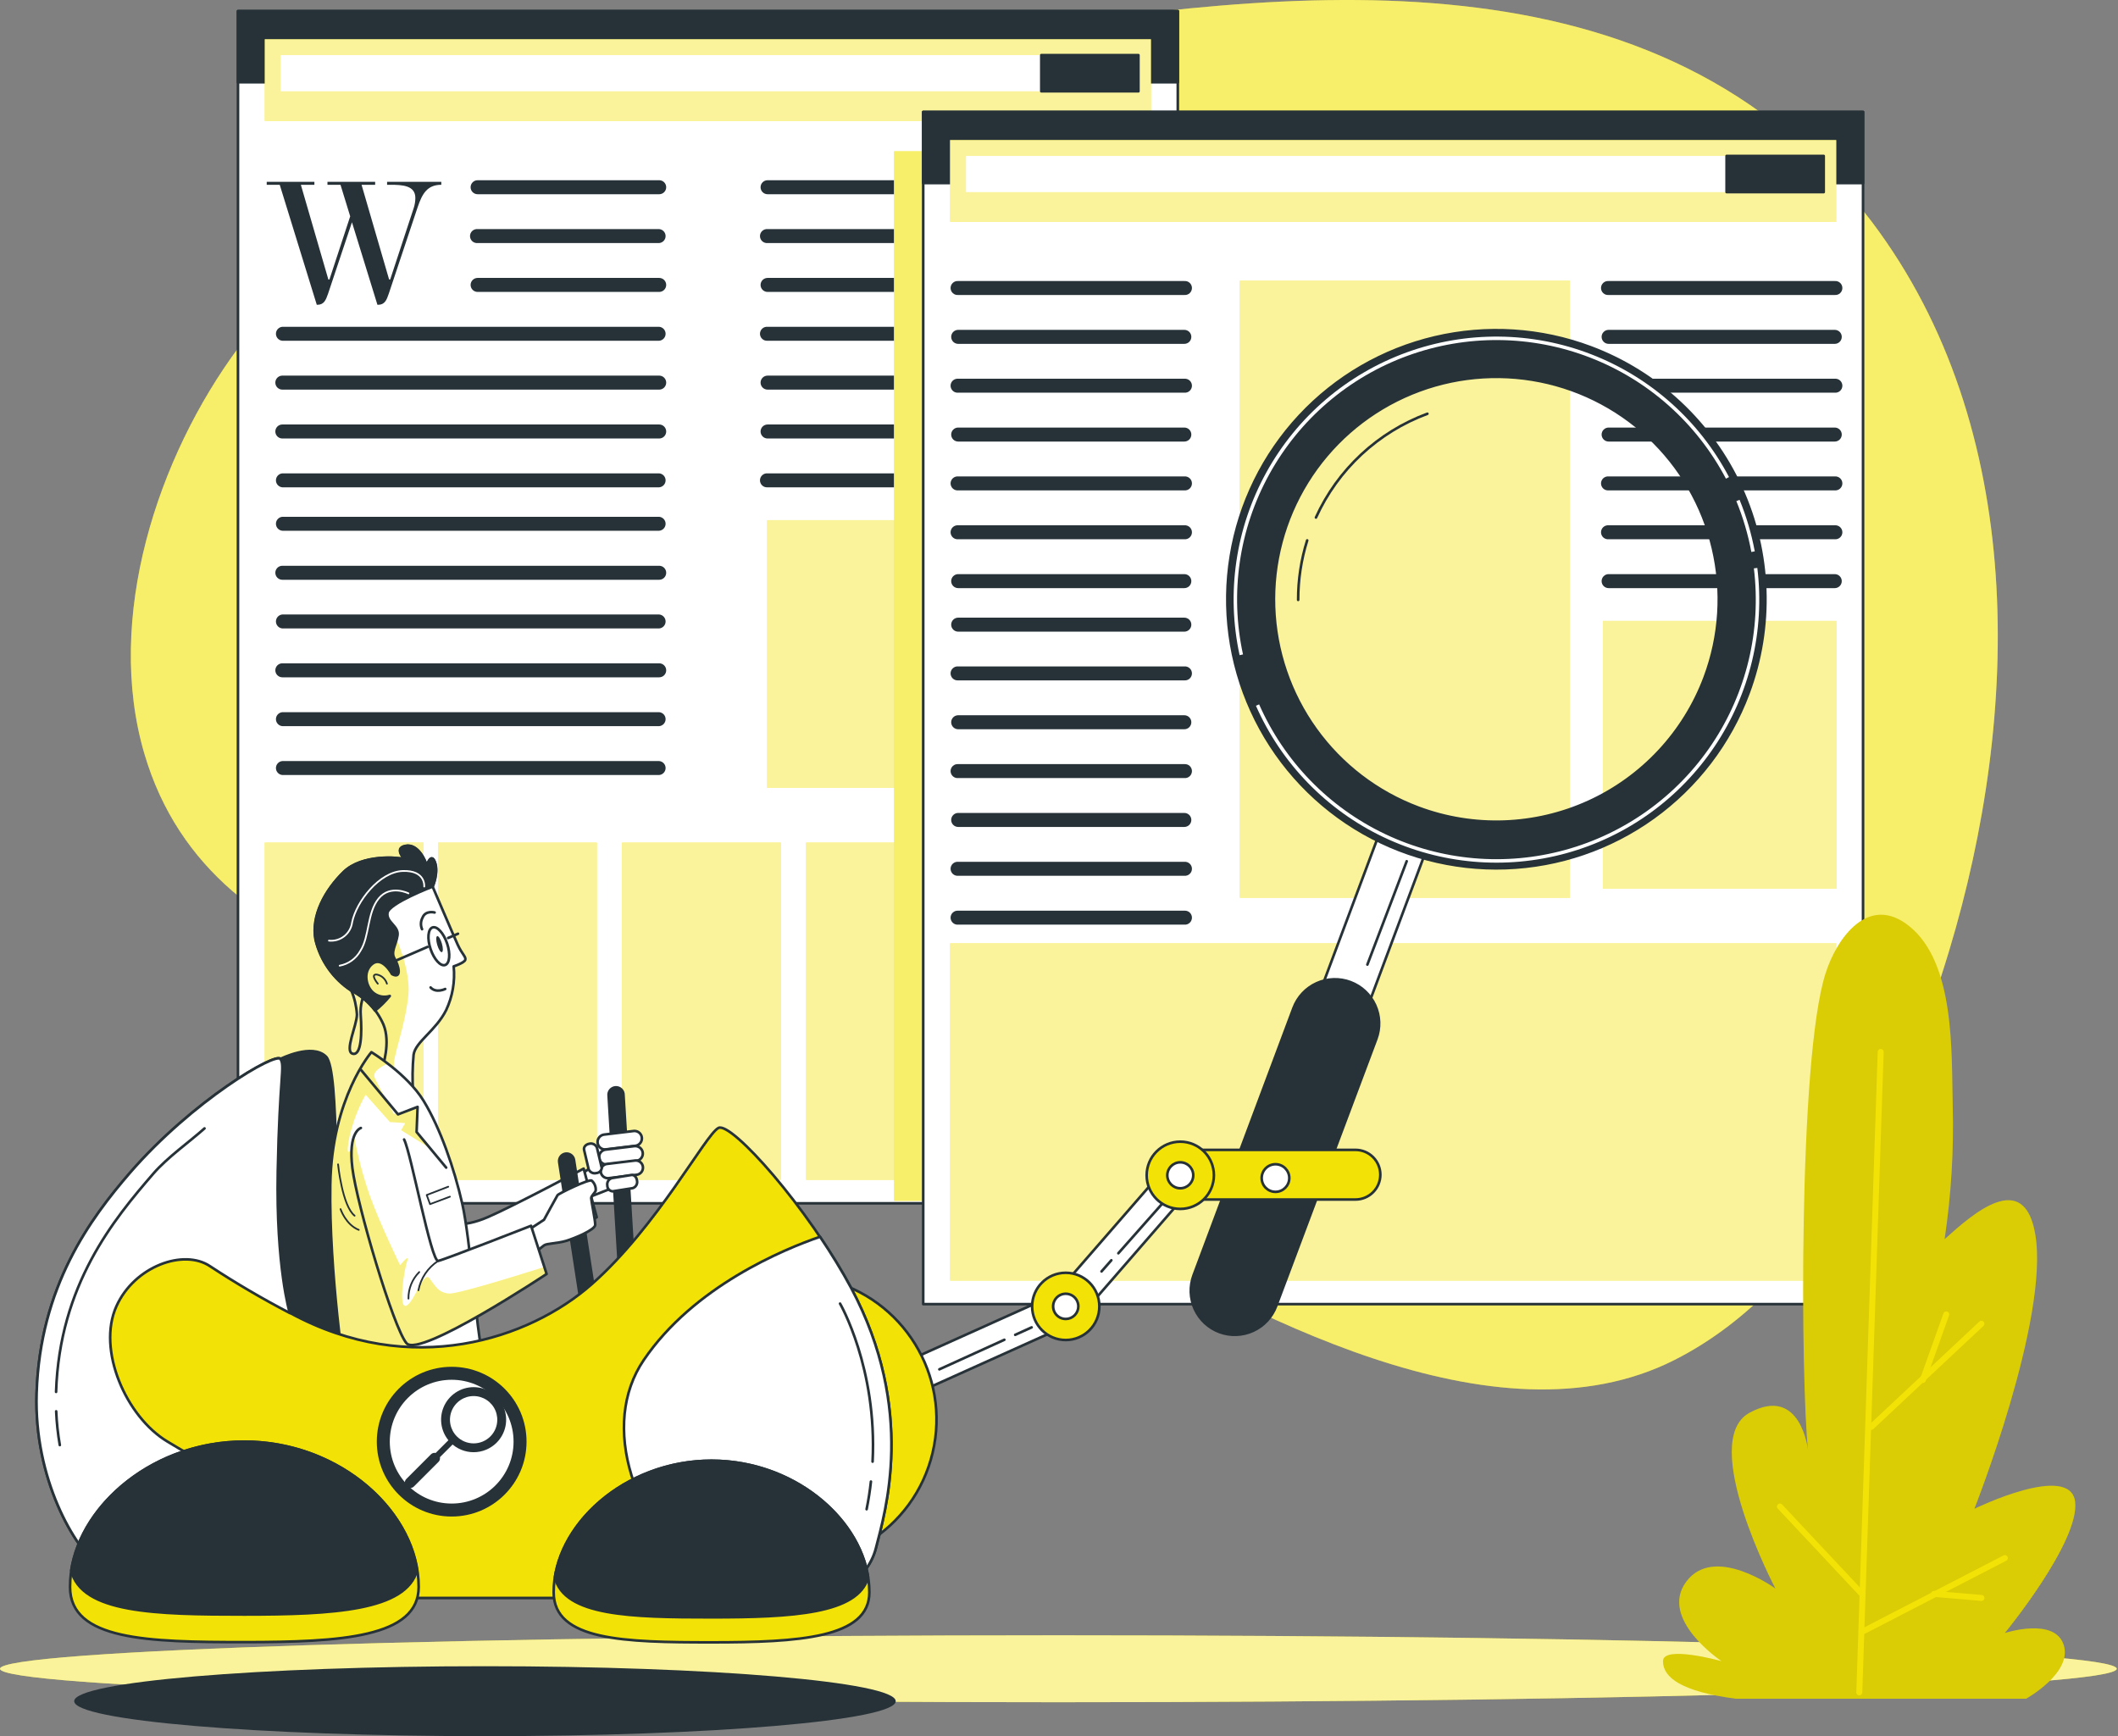 <svg width="610" height="500" viewBox="0 0 610 500" fill="none" xmlns="http://www.w3.org/2000/svg">
<rect x="0" y="0" width="610" height="500" fill="#808080" stroke="none"/>
<path d="M68.823 99.926C45.26 131.604 30.108 178.148 41.599 217.132C61.233 283.759 144.549 288.779 201.613 296.489C240.941 301.809 280.044 332.724 313.679 351.909C358.505 377.49 430.615 417.849 482.315 391.64C525.169 369.929 548.209 317.408 561.358 273.837C581.963 205.612 583.951 123.311 539.095 63.871C478.041 -16.816 371.235 -3.368 282.495 10.438C223.1 19.688 165.364 28.698 112.559 60.181C95.51 70.426 80.648 83.932 68.823 99.926Z" fill="#F2E205"/>
<path opacity="0.4" d="M68.823 99.926C45.26 131.604 30.108 178.148 41.599 217.132C61.233 283.759 144.549 288.779 201.613 296.489C240.941 301.809 280.044 332.724 313.679 351.909C358.505 377.49 430.615 417.849 482.315 391.64C525.169 369.929 548.209 317.408 561.358 273.837C581.963 205.612 583.951 123.311 539.095 63.871C478.041 -16.816 371.235 -3.368 282.495 10.438C223.1 19.688 165.364 28.698 112.559 60.181C95.51 70.426 80.648 83.932 68.823 99.926Z" fill="white"/>
<path d="M0 480.591C0 485.91 136.436 490.228 304.818 490.228C473.2 490.228 609.636 485.91 609.636 480.591C609.636 475.271 473.2 470.953 304.893 470.953C136.585 470.953 0 475.271 0 480.591Z" fill="#F2E205"/>
<path opacity="0.6" d="M0 480.591C0 485.91 136.436 490.228 304.818 490.228C473.2 490.228 609.636 485.91 609.636 480.591C609.636 475.271 473.2 470.953 304.893 470.953C136.585 470.953 0 475.271 0 480.591Z" fill="white"/>
<path d="M339.215 3.207H68.539V346.545H339.215V3.207Z" fill="white" stroke="#263238" stroke-width="0.75" stroke-linecap="round" stroke-linejoin="round"/>
<path d="M339.215 3.207H68.539V23.692H339.215V3.207Z" fill="#263238" stroke="#263238" stroke-width="0.75" stroke-linecap="round" stroke-linejoin="round"/>
<path d="M122.002 242.668H76.249V339.776H122.002V242.668Z" fill="#F2E205"/>
<path opacity="0.6" d="M122.002 242.668H76.249V339.776H122.002V242.668Z" fill="white"/>
<path d="M171.893 242.668H126.141V339.776H171.893V242.668Z" fill="#F2E205"/>
<path opacity="0.6" d="M171.893 242.668H126.141V339.776H171.893V242.668Z" fill="white"/>
<path d="M224.908 242.668H179.155V339.776H224.908V242.668Z" fill="#F2E205"/>
<path opacity="0.6" d="M224.908 242.668H179.155V339.776H224.908V242.668Z" fill="white"/>
<path d="M277.907 242.668H232.155V339.776H277.907V242.668Z" fill="#F2E205"/>
<path opacity="0.6" d="M277.907 242.668H232.155V339.776H277.907V242.668Z" fill="white"/>
<path d="M332.207 242.668H286.454V339.776H332.207V242.668Z" fill="white" stroke="#263238" stroke-width="0.75" stroke-linecap="round" stroke-linejoin="round"/>
<path d="M331.475 11.305H76.264V34.839H331.475V11.305Z" fill="#F2E205"/>
<path opacity="0.6" d="M331.475 11.305H76.264V34.839H331.475V11.305Z" fill="white"/>
<path d="M327.889 15.877H80.851V26.292H327.889V15.877Z" fill="white"/>
<path d="M327.874 15.877H299.902V26.292H327.874V15.877Z" fill="#263238" stroke="#263238" stroke-width="0.75" stroke-linecap="round" stroke-linejoin="round"/>
<path d="M189.854 55.937H137.557C137.022 55.937 136.508 55.724 136.13 55.346C135.752 54.968 135.539 54.455 135.539 53.919C135.539 53.385 135.752 52.871 136.13 52.493C136.508 52.115 137.022 51.902 137.557 51.902H189.854C190.389 51.902 190.902 52.115 191.28 52.493C191.658 52.871 191.871 53.385 191.871 53.919C191.871 54.455 191.658 54.968 191.28 55.346C190.902 55.724 190.389 55.937 189.854 55.937Z" fill="#263238"/>
<path d="M189.854 69.997H137.557C137.278 70.021 136.998 69.987 136.733 69.897C136.468 69.807 136.225 69.663 136.019 69.474C135.813 69.285 135.649 69.055 135.536 68.799C135.424 68.544 135.366 68.267 135.366 67.988C135.366 67.708 135.424 67.432 135.536 67.176C135.649 66.92 135.813 66.69 136.019 66.501C136.225 66.312 136.468 66.168 136.733 66.078C136.998 65.988 137.278 65.954 137.557 65.978H189.854C190.357 66.021 190.825 66.252 191.167 66.624C191.508 66.996 191.697 67.483 191.697 67.988C191.697 68.493 191.508 68.979 191.167 69.351C190.825 69.723 190.357 69.954 189.854 69.997Z" fill="#263238"/>
<path d="M189.854 84.073H137.557C137.022 84.073 136.508 83.86 136.13 83.482C135.752 83.104 135.539 82.591 135.539 82.055C135.539 81.52 135.752 81.007 136.13 80.629C136.508 80.251 137.022 80.038 137.557 80.038H189.854C190.389 80.038 190.902 80.251 191.28 80.629C191.658 81.007 191.871 81.52 191.871 82.055C191.871 82.591 191.658 83.104 191.28 83.482C190.902 83.86 190.389 84.073 189.854 84.073Z" fill="#263238"/>
<path d="M189.854 98.133H81.315C80.812 98.09 80.343 97.859 80.002 97.487C79.66 97.115 79.471 96.628 79.471 96.124C79.471 95.618 79.66 95.132 80.002 94.76C80.343 94.388 80.812 94.157 81.315 94.114H189.854C190.357 94.157 190.825 94.388 191.167 94.76C191.508 95.132 191.698 95.618 191.698 96.124C191.698 96.628 191.508 97.115 191.167 97.487C190.825 97.859 190.357 98.09 189.854 98.133Z" fill="#263238"/>
<path d="M189.854 112.209H81.315C80.78 112.209 80.267 111.996 79.888 111.618C79.51 111.24 79.297 110.726 79.297 110.192C79.297 109.657 79.51 109.143 79.888 108.765C80.267 108.387 80.78 108.174 81.315 108.174H189.854C190.389 108.174 190.902 108.387 191.28 108.765C191.658 109.143 191.871 109.657 191.871 110.192C191.871 110.726 191.658 111.24 191.28 111.618C190.902 111.996 190.389 112.209 189.854 112.209Z" fill="#263238"/>
<path d="M189.854 126.284H81.315C80.78 126.284 80.267 126.072 79.888 125.693C79.51 125.315 79.297 124.802 79.297 124.267C79.297 123.732 79.51 123.219 79.888 122.841C80.267 122.462 80.78 122.25 81.315 122.25H189.854C190.389 122.25 190.902 122.462 191.28 122.841C191.658 123.219 191.871 123.732 191.871 124.267C191.871 124.802 191.658 125.315 191.28 125.693C190.902 126.072 190.389 126.284 189.854 126.284Z" fill="#263238"/>
<path d="M189.854 140.344H81.315C80.812 140.301 80.343 140.07 80.002 139.698C79.66 139.326 79.471 138.84 79.471 138.335C79.471 137.83 79.66 137.343 80.002 136.971C80.343 136.599 80.812 136.368 81.315 136.325H189.854C190.357 136.368 190.825 136.599 191.167 136.971C191.508 137.343 191.698 137.83 191.698 138.335C191.698 138.84 191.508 139.326 191.167 139.698C190.825 140.07 190.357 140.301 189.854 140.344Z" fill="#263238"/>
<path d="M189.854 152.851H81.315C80.812 152.808 80.343 152.577 80.002 152.205C79.66 151.833 79.471 151.346 79.471 150.841C79.471 150.336 79.66 149.85 80.002 149.478C80.343 149.106 80.812 148.875 81.315 148.832H189.854C190.357 148.875 190.825 149.106 191.167 149.478C191.508 149.85 191.698 150.336 191.698 150.841C191.698 151.346 191.508 151.833 191.167 152.205C190.825 152.577 190.357 152.808 189.854 152.851Z" fill="#263238"/>
<path d="M189.854 166.971H81.315C80.78 166.971 80.267 166.759 79.888 166.381C79.51 166.002 79.297 165.489 79.297 164.954C79.297 164.419 79.51 163.906 79.888 163.528C80.267 163.15 80.78 162.937 81.315 162.937H189.854C190.389 162.937 190.902 163.15 191.28 163.528C191.658 163.906 191.871 164.419 191.871 164.954C191.871 165.489 191.658 166.002 191.28 166.381C190.902 166.759 190.389 166.971 189.854 166.971Z" fill="#263238"/>
<path d="M189.854 180.987H81.315C80.812 180.944 80.343 180.713 80.002 180.341C79.66 179.969 79.471 179.482 79.471 178.977C79.471 178.472 79.66 177.986 80.002 177.614C80.343 177.241 80.812 177.011 81.315 176.968H189.854C190.357 177.011 190.825 177.241 191.167 177.614C191.508 177.986 191.698 178.472 191.698 178.977C191.698 179.482 191.508 179.969 191.167 180.341C190.825 180.713 190.357 180.944 189.854 180.987Z" fill="#263238"/>
<path d="M189.854 195.062H81.315C80.78 195.062 80.267 194.85 79.888 194.471C79.51 194.093 79.297 193.58 79.297 193.045C79.297 192.51 79.51 191.997 79.888 191.619C80.267 191.24 80.78 191.028 81.315 191.028H189.854C190.389 191.028 190.902 191.24 191.28 191.619C191.658 191.997 191.871 192.51 191.871 193.045C191.871 193.58 191.658 194.093 191.28 194.471C190.902 194.85 190.389 195.062 189.854 195.062Z" fill="#263238"/>
<path d="M189.854 209.123H81.315C80.812 209.079 80.343 208.849 80.002 208.477C79.66 208.105 79.471 207.618 79.471 207.113C79.471 206.608 79.66 206.121 80.002 205.749C80.343 205.377 80.812 205.147 81.315 205.103H189.854C190.357 205.147 190.825 205.377 191.167 205.749C191.508 206.121 191.698 206.608 191.698 207.113C191.698 207.618 191.508 208.105 191.167 208.477C190.825 208.849 190.357 209.079 189.854 209.123Z" fill="#263238"/>
<path d="M189.854 223.198H81.315C80.812 223.155 80.343 222.924 80.002 222.552C79.66 222.18 79.471 221.694 79.471 221.189C79.471 220.684 79.66 220.197 80.002 219.825C80.343 219.453 80.812 219.222 81.315 219.179H189.854C190.357 219.222 190.825 219.453 191.167 219.825C191.508 220.197 191.698 220.684 191.698 221.189C191.698 221.694 191.508 222.18 191.167 222.552C190.825 222.924 190.357 223.155 189.854 223.198Z" fill="#263238"/>
<path d="M329.562 55.937H221.068C220.533 55.937 220.02 55.724 219.641 55.346C219.263 54.968 219.051 54.455 219.051 53.919C219.051 53.385 219.263 52.871 219.641 52.493C220.02 52.115 220.533 51.902 221.068 51.902H329.562C330.097 51.902 330.61 52.115 330.988 52.493C331.367 52.871 331.579 53.385 331.579 53.919C331.579 54.455 331.367 54.968 330.988 55.346C330.61 55.724 330.097 55.937 329.562 55.937Z" fill="#263238"/>
<path d="M329.562 69.997H221.068C220.789 70.021 220.509 69.987 220.244 69.897C219.98 69.807 219.737 69.663 219.531 69.474C219.325 69.285 219.16 69.055 219.048 68.799C218.935 68.544 218.877 68.267 218.877 67.988C218.877 67.708 218.935 67.432 219.048 67.176C219.16 66.92 219.325 66.69 219.531 66.501C219.737 66.312 219.98 66.168 220.244 66.078C220.509 65.988 220.789 65.954 221.068 65.978H329.562C329.841 65.954 330.121 65.988 330.386 66.078C330.65 66.168 330.893 66.312 331.099 66.501C331.305 66.69 331.47 66.92 331.582 67.176C331.695 67.432 331.753 67.708 331.753 67.988C331.753 68.267 331.695 68.544 331.582 68.799C331.47 69.055 331.305 69.285 331.099 69.474C330.893 69.663 330.65 69.807 330.386 69.897C330.121 69.987 329.841 70.021 329.562 69.997Z" fill="#263238"/>
<path d="M329.562 84.073H221.068C220.533 84.073 220.02 83.86 219.641 83.482C219.263 83.104 219.051 82.591 219.051 82.055C219.051 81.52 219.263 81.007 219.641 80.629C220.02 80.251 220.533 80.038 221.068 80.038H329.562C330.097 80.038 330.61 80.251 330.988 80.629C331.367 81.007 331.579 81.52 331.579 82.055C331.579 82.591 331.367 83.104 330.988 83.482C330.61 83.86 330.097 84.073 329.562 84.073Z" fill="#263238"/>
<path d="M329.562 98.133H221.068C220.789 98.157 220.509 98.123 220.244 98.033C219.98 97.943 219.737 97.799 219.531 97.61C219.325 97.421 219.16 97.191 219.048 96.936C218.935 96.68 218.877 96.403 218.877 96.124C218.877 95.844 218.935 95.568 219.048 95.312C219.16 95.056 219.325 94.826 219.531 94.637C219.737 94.448 219.98 94.304 220.244 94.214C220.509 94.124 220.789 94.09 221.068 94.114H329.562C329.841 94.09 330.121 94.124 330.386 94.214C330.65 94.304 330.893 94.448 331.099 94.637C331.305 94.826 331.47 95.056 331.582 95.312C331.695 95.568 331.753 95.844 331.753 96.124C331.753 96.403 331.695 96.68 331.582 96.936C331.47 97.191 331.305 97.421 331.099 97.61C330.893 97.799 330.65 97.943 330.386 98.033C330.121 98.123 329.841 98.157 329.562 98.133Z" fill="#263238"/>
<path d="M329.562 112.209H221.068C220.533 112.209 220.02 111.996 219.641 111.618C219.263 111.24 219.051 110.726 219.051 110.192C219.051 109.657 219.263 109.143 219.641 108.765C220.02 108.387 220.533 108.174 221.068 108.174H329.562C330.097 108.174 330.61 108.387 330.988 108.765C331.367 109.143 331.579 109.657 331.579 110.192C331.579 110.726 331.367 111.24 330.988 111.618C330.61 111.996 330.097 112.209 329.562 112.209Z" fill="#263238"/>
<path d="M329.562 126.284H221.068C220.803 126.284 220.541 126.232 220.296 126.131C220.051 126.029 219.829 125.881 219.641 125.693C219.454 125.506 219.305 125.284 219.204 125.039C219.103 124.794 219.051 124.532 219.051 124.267C219.051 124.002 219.103 123.74 219.204 123.495C219.305 123.25 219.454 123.028 219.641 122.841C219.829 122.653 220.051 122.505 220.296 122.403C220.541 122.302 220.803 122.25 221.068 122.25H329.562C329.827 122.25 330.089 122.302 330.334 122.403C330.579 122.505 330.801 122.653 330.988 122.841C331.176 123.028 331.324 123.25 331.426 123.495C331.527 123.74 331.579 124.002 331.579 124.267C331.579 124.532 331.527 124.794 331.426 125.039C331.324 125.284 331.176 125.506 330.988 125.693C330.801 125.881 330.579 126.029 330.334 126.131C330.089 126.232 329.827 126.284 329.562 126.284Z" fill="#263238"/>
<path d="M329.562 140.344H221.068C220.789 140.369 220.509 140.334 220.244 140.244C219.98 140.154 219.737 140.01 219.531 139.821C219.325 139.632 219.16 139.403 219.048 139.147C218.935 138.891 218.877 138.614 218.877 138.335C218.877 138.055 218.935 137.779 219.048 137.523C219.16 137.267 219.325 137.037 219.531 136.848C219.737 136.659 219.98 136.515 220.244 136.425C220.509 136.335 220.789 136.301 221.068 136.325H329.562C329.841 136.301 330.121 136.335 330.386 136.425C330.65 136.515 330.893 136.659 331.099 136.848C331.305 137.037 331.47 137.267 331.582 137.523C331.695 137.779 331.753 138.055 331.753 138.335C331.753 138.614 331.695 138.891 331.582 139.147C331.47 139.403 331.305 139.632 331.099 139.821C330.893 140.01 330.65 140.154 330.386 140.244C330.121 140.334 329.841 140.369 329.562 140.344Z" fill="#263238"/>
<path d="M331.519 149.803H220.948V226.919H331.519V149.803Z" fill="#F2E205"/>
<path opacity="0.6" d="M331.519 149.803H220.948V226.919H331.519V149.803Z" fill="white"/>
<path d="M119.148 59.926C119.455 58.99 119.616 58.013 119.626 57.028C119.626 53.427 115.98 53.217 112.379 53.217H111.483V52.366H127.097V53.217C123.033 53.217 121.598 55.802 120.284 59.672L111.976 84.566C111.348 86.404 110.825 87.778 108.868 87.778H108.703L101.367 64.006L94.493 84.566C93.851 86.404 93.328 87.778 91.371 87.778H91.236L80.567 53.217H76.817V52.366H90.549V53.217H86.649L94.568 80.487H94.882L100.859 62.302L98.065 53.217H94.314V52.366H108.046V53.217H104.131L112.065 80.487H112.379L119.148 59.926Z" fill="#263238"/>
<path d="M370.16 43.55H257.467V345.843H370.16V43.55Z" fill="#F2E205"/>
<path opacity="0.4" d="M370.16 43.55H257.467V345.843H370.16V43.55Z" fill="white"/>
<path d="M536.569 32.239H265.894V375.577H536.569V32.239Z" fill="white" stroke="#263238" stroke-width="0.75" stroke-linecap="round" stroke-linejoin="round"/>
<path d="M536.569 32.239H265.894V52.724H536.569V32.239Z" fill="#263238" stroke="#263238" stroke-width="0.75" stroke-linecap="round" stroke-linejoin="round"/>
<path d="M452.117 80.86H357.07V258.536H452.117V80.86Z" fill="#F2E205"/>
<path opacity="0.6" d="M452.117 80.86H357.07V258.536H452.117V80.86Z" fill="white"/>
<path d="M528.844 271.685H273.634V368.794H528.844V271.685Z" fill="#F2E205"/>
<path opacity="0.6" d="M528.844 271.685H273.634V368.794H528.844V271.685Z" fill="white"/>
<path d="M528.844 40.337H273.634V63.871H528.844V40.337Z" fill="#F2E205"/>
<path opacity="0.6" d="M528.844 40.337H273.634V63.871H528.844V40.337Z" fill="white"/>
<path d="M525.258 44.91H278.221V55.324H525.258V44.91Z" fill="white"/>
<path d="M525.243 44.91H497.272V55.324H525.243V44.91Z" fill="#263238" stroke="#263238" stroke-width="0.75" stroke-linecap="round" stroke-linejoin="round"/>
<path d="M341.097 84.954H275.965C275.686 84.978 275.406 84.944 275.141 84.854C274.877 84.764 274.634 84.62 274.428 84.431C274.222 84.242 274.057 84.012 273.945 83.756C273.832 83.5 273.774 83.224 273.774 82.944C273.774 82.665 273.832 82.388 273.945 82.132C274.057 81.877 274.222 81.647 274.428 81.458C274.634 81.269 274.877 81.125 275.141 81.035C275.406 80.945 275.686 80.911 275.965 80.935H341.097C341.376 80.911 341.656 80.945 341.921 81.035C342.185 81.125 342.428 81.269 342.634 81.458C342.84 81.647 343.005 81.877 343.117 82.132C343.23 82.388 343.288 82.665 343.288 82.944C343.288 83.224 343.23 83.5 343.117 83.756C343.005 84.012 342.84 84.242 342.634 84.431C342.428 84.62 342.185 84.764 341.921 84.854C341.656 84.944 341.376 84.978 341.097 84.954Z" fill="#263238"/>
<path d="M341.097 99.03H275.965C275.43 99.03 274.917 98.817 274.538 98.439C274.16 98.061 273.948 97.547 273.948 97.013C273.948 96.478 274.16 95.965 274.538 95.586C274.917 95.208 275.43 94.995 275.965 94.995H341.097C341.632 94.995 342.145 95.208 342.524 95.586C342.902 95.965 343.114 96.478 343.114 97.013C343.114 97.547 342.902 98.061 342.524 98.439C342.145 98.817 341.632 99.03 341.097 99.03Z" fill="#263238"/>
<path d="M341.097 113.09H275.965C275.686 113.114 275.406 113.08 275.141 112.99C274.877 112.9 274.634 112.756 274.428 112.567C274.222 112.378 274.057 112.148 273.945 111.892C273.832 111.636 273.774 111.36 273.774 111.08C273.774 110.801 273.832 110.524 273.945 110.269C274.057 110.013 274.222 109.783 274.428 109.594C274.634 109.405 274.877 109.261 275.141 109.171C275.406 109.081 275.686 109.047 275.965 109.071H341.097C341.376 109.047 341.656 109.081 341.921 109.171C342.185 109.261 342.428 109.405 342.634 109.594C342.84 109.783 343.005 110.013 343.117 110.269C343.23 110.524 343.288 110.801 343.288 111.08C343.288 111.36 343.23 111.636 343.117 111.892C343.005 112.148 342.84 112.378 342.634 112.567C342.428 112.756 342.185 112.9 341.921 112.99C341.656 113.08 341.376 113.114 341.097 113.09Z" fill="#263238"/>
<path d="M341.097 127.165H275.965C275.7 127.165 275.438 127.113 275.193 127.012C274.948 126.911 274.726 126.762 274.538 126.575C274.351 126.387 274.203 126.165 274.101 125.92C274 125.675 273.948 125.413 273.948 125.148C273.948 124.883 274 124.621 274.101 124.376C274.203 124.132 274.351 123.909 274.538 123.722C274.726 123.535 274.948 123.386 275.193 123.285C275.438 123.183 275.7 123.131 275.965 123.131H341.097C341.632 123.131 342.145 123.344 342.524 123.722C342.902 124.1 343.114 124.613 343.114 125.148C343.114 125.683 342.902 126.196 342.524 126.575C342.145 126.953 341.632 127.165 341.097 127.165Z" fill="#263238"/>
<path d="M341.097 141.226H275.965C275.686 141.25 275.406 141.216 275.141 141.126C274.877 141.036 274.634 140.892 274.428 140.703C274.222 140.514 274.057 140.284 273.945 140.028C273.832 139.772 273.774 139.496 273.774 139.216C273.774 138.937 273.832 138.66 273.945 138.405C274.057 138.149 274.222 137.919 274.428 137.73C274.634 137.541 274.877 137.397 275.141 137.307C275.406 137.217 275.686 137.183 275.965 137.207H341.097C341.376 137.183 341.656 137.217 341.921 137.307C342.185 137.397 342.428 137.541 342.634 137.73C342.84 137.919 343.005 138.149 343.117 138.405C343.23 138.66 343.288 138.937 343.288 139.216C343.288 139.496 343.23 139.772 343.117 140.028C343.005 140.284 342.84 140.514 342.634 140.703C342.428 140.892 342.185 141.036 341.921 141.126C341.656 141.216 341.376 141.25 341.097 141.226Z" fill="#263238"/>
<path d="M341.097 155.301H275.965C275.686 155.325 275.406 155.291 275.141 155.201C274.877 155.111 274.634 154.967 274.428 154.778C274.222 154.589 274.057 154.359 273.945 154.103C273.832 153.848 273.774 153.571 273.774 153.292C273.774 153.012 273.832 152.736 273.945 152.48C274.057 152.224 274.222 151.994 274.428 151.805C274.634 151.616 274.877 151.472 275.141 151.382C275.406 151.292 275.686 151.258 275.965 151.282H341.097C341.376 151.258 341.656 151.292 341.921 151.382C342.185 151.472 342.428 151.616 342.634 151.805C342.84 151.994 343.005 152.224 343.117 152.48C343.23 152.736 343.288 153.012 343.288 153.292C343.288 153.571 343.23 153.848 343.117 154.103C343.005 154.359 342.84 154.589 342.634 154.778C342.428 154.967 342.185 155.111 341.921 155.201C341.656 155.291 341.376 155.325 341.097 155.301Z" fill="#263238"/>
<path d="M341.097 169.377H275.965C275.7 169.377 275.438 169.325 275.193 169.223C274.948 169.122 274.726 168.973 274.538 168.786C274.351 168.599 274.203 168.376 274.101 168.132C274 167.887 273.948 167.625 273.948 167.36C273.948 167.095 274 166.832 274.101 166.588C274.203 166.343 274.351 166.121 274.538 165.933C274.726 165.746 274.948 165.597 275.193 165.496C275.438 165.395 275.7 165.343 275.965 165.343H341.097C341.632 165.343 342.145 165.555 342.524 165.933C342.902 166.312 343.114 166.825 343.114 167.36C343.114 167.895 342.902 168.408 342.524 168.786C342.145 169.164 341.632 169.377 341.097 169.377Z" fill="#263238"/>
<path d="M341.097 181.913H275.965C275.43 181.913 274.917 181.701 274.538 181.322C274.16 180.944 273.948 180.431 273.948 179.896C273.948 179.361 274.16 178.848 274.538 178.47C274.917 178.091 275.43 177.879 275.965 177.879H341.097C341.632 177.879 342.145 178.091 342.524 178.47C342.902 178.848 343.114 179.361 343.114 179.896C343.114 180.431 342.902 180.944 342.524 181.322C342.145 181.701 341.632 181.913 341.097 181.913Z" fill="#263238"/>
<path d="M341.097 195.944H275.965C275.686 195.968 275.406 195.934 275.141 195.844C274.877 195.754 274.634 195.61 274.428 195.421C274.222 195.232 274.057 195.002 273.945 194.746C273.832 194.49 273.774 194.214 273.774 193.934C273.774 193.655 273.832 193.378 273.945 193.122C274.057 192.866 274.222 192.637 274.428 192.448C274.634 192.259 274.877 192.115 275.141 192.025C275.406 191.935 275.686 191.9 275.965 191.924H341.097C341.376 191.9 341.656 191.935 341.921 192.025C342.185 192.115 342.428 192.259 342.634 192.448C342.84 192.637 343.005 192.866 343.117 193.122C343.23 193.378 343.288 193.655 343.288 193.934C343.288 194.214 343.23 194.49 343.117 194.746C343.005 195.002 342.84 195.232 342.634 195.421C342.428 195.61 342.185 195.754 341.921 195.844C341.656 195.934 341.376 195.968 341.097 195.944Z" fill="#263238"/>
<path d="M341.097 210.019H275.965C275.43 210.019 274.917 209.807 274.538 209.429C274.16 209.05 273.948 208.537 273.948 208.002C273.948 207.467 274.16 206.954 274.538 206.576C274.917 206.198 275.43 205.985 275.965 205.985H341.097C341.632 205.985 342.145 206.198 342.524 206.576C342.902 206.954 343.114 207.467 343.114 208.002C343.114 208.537 342.902 209.05 342.524 209.429C342.145 209.807 341.632 210.019 341.097 210.019Z" fill="#263238"/>
<path d="M341.097 224.08H275.965C275.686 224.104 275.406 224.07 275.141 223.98C274.877 223.89 274.634 223.746 274.428 223.557C274.222 223.368 274.057 223.138 273.945 222.882C273.832 222.626 273.774 222.35 273.774 222.07C273.774 221.791 273.832 221.514 273.945 221.258C274.057 221.002 274.222 220.773 274.428 220.584C274.634 220.395 274.877 220.251 275.141 220.161C275.406 220.071 275.686 220.036 275.965 220.06H341.097C341.376 220.036 341.656 220.071 341.921 220.161C342.185 220.251 342.428 220.395 342.634 220.584C342.84 220.773 343.005 221.002 343.117 221.258C343.23 221.514 343.288 221.791 343.288 222.07C343.288 222.35 343.23 222.626 343.117 222.882C343.005 223.138 342.84 223.368 342.634 223.557C342.428 223.746 342.185 223.89 341.921 223.98C341.656 224.07 341.376 224.104 341.097 224.08Z" fill="#263238"/>
<path d="M341.097 238.155H275.965C275.43 238.155 274.917 237.943 274.538 237.564C274.16 237.186 273.948 236.673 273.948 236.138C273.948 235.603 274.16 235.09 274.538 234.712C274.917 234.333 275.43 234.121 275.965 234.121H341.097C341.632 234.121 342.145 234.333 342.524 234.712C342.902 235.09 343.114 235.603 343.114 236.138C343.114 236.673 342.902 237.186 342.524 237.564C342.145 237.943 341.632 238.155 341.097 238.155Z" fill="#263238"/>
<path d="M341.097 252.216H275.965C275.686 252.24 275.406 252.206 275.141 252.116C274.877 252.026 274.634 251.882 274.428 251.693C274.222 251.504 274.057 251.274 273.945 251.018C273.832 250.762 273.774 250.486 273.774 250.206C273.774 249.927 273.832 249.65 273.945 249.394C274.057 249.138 274.222 248.909 274.428 248.72C274.634 248.531 274.877 248.387 275.141 248.297C275.406 248.207 275.686 248.172 275.965 248.196H341.097C341.376 248.172 341.656 248.207 341.921 248.297C342.185 248.387 342.428 248.531 342.634 248.72C342.84 248.909 343.005 249.138 343.117 249.394C343.23 249.65 343.288 249.927 343.288 250.206C343.288 250.486 343.23 250.762 343.117 251.018C343.005 251.274 342.84 251.504 342.634 251.693C342.428 251.882 342.185 252.026 341.921 252.116C341.656 252.206 341.376 252.24 341.097 252.216Z" fill="#263238"/>
<path d="M341.097 266.291H275.965C275.686 266.315 275.406 266.281 275.141 266.191C274.877 266.101 274.634 265.957 274.428 265.768C274.222 265.579 274.057 265.349 273.945 265.093C273.832 264.838 273.774 264.561 273.774 264.282C273.774 264.002 273.832 263.726 273.945 263.47C274.057 263.214 274.222 262.984 274.428 262.795C274.634 262.606 274.877 262.462 275.141 262.372C275.406 262.282 275.686 262.248 275.965 262.272H341.097C341.376 262.248 341.656 262.282 341.921 262.372C342.185 262.462 342.428 262.606 342.634 262.795C342.84 262.984 343.005 263.214 343.117 263.47C343.23 263.726 343.288 264.002 343.288 264.282C343.288 264.561 343.23 264.838 343.117 265.093C343.005 265.349 342.84 265.579 342.634 265.768C342.428 265.957 342.185 266.101 341.921 266.191C341.656 266.281 341.376 266.315 341.097 266.291Z" fill="#263238"/>
<path d="M528.351 84.954H463.293C463.015 84.978 462.735 84.944 462.47 84.854C462.205 84.764 461.962 84.62 461.756 84.431C461.55 84.242 461.386 84.012 461.273 83.756C461.161 83.5 461.103 83.224 461.103 82.944C461.103 82.665 461.161 82.388 461.273 82.132C461.386 81.877 461.55 81.647 461.756 81.458C461.962 81.269 462.205 81.125 462.47 81.035C462.735 80.945 463.015 80.911 463.293 80.935H528.426C528.704 80.911 528.985 80.945 529.249 81.035C529.514 81.125 529.757 81.269 529.963 81.458C530.169 81.647 530.333 81.877 530.446 82.132C530.558 82.388 530.617 82.665 530.617 82.944C530.617 83.224 530.558 83.5 530.446 83.756C530.333 84.012 530.169 84.242 529.963 84.431C529.757 84.62 529.514 84.764 529.249 84.854C528.985 84.944 528.704 84.978 528.426 84.954H528.351Z" fill="#263238"/>
<path d="M528.351 99.03H463.293C463.029 99.03 462.766 98.978 462.521 98.876C462.277 98.775 462.054 98.626 461.867 98.439C461.68 98.252 461.531 98.029 461.43 97.784C461.328 97.54 461.276 97.277 461.276 97.013C461.276 96.748 461.328 96.485 461.43 96.241C461.531 95.996 461.68 95.773 461.867 95.586C462.054 95.399 462.277 95.25 462.521 95.149C462.766 95.047 463.029 94.995 463.293 94.995H528.426C528.961 94.995 529.474 95.208 529.852 95.586C530.231 95.965 530.443 96.478 530.443 97.013C530.443 97.547 530.231 98.061 529.852 98.439C529.474 98.817 528.961 99.03 528.426 99.03H528.351Z" fill="#263238"/>
<path d="M528.351 113.09H463.293C463.015 113.114 462.735 113.08 462.47 112.99C462.205 112.9 461.962 112.756 461.756 112.567C461.55 112.378 461.386 112.148 461.273 111.892C461.161 111.636 461.103 111.36 461.103 111.08C461.103 110.801 461.161 110.524 461.273 110.269C461.386 110.013 461.55 109.783 461.756 109.594C461.962 109.405 462.205 109.261 462.47 109.171C462.735 109.081 463.015 109.047 463.293 109.071H528.426C528.704 109.047 528.985 109.081 529.249 109.171C529.514 109.261 529.757 109.405 529.963 109.594C530.169 109.783 530.333 110.013 530.446 110.269C530.558 110.524 530.617 110.801 530.617 111.08C530.617 111.36 530.558 111.636 530.446 111.892C530.333 112.148 530.169 112.378 529.963 112.567C529.757 112.756 529.514 112.9 529.249 112.99C528.985 113.08 528.704 113.114 528.426 113.09H528.351Z" fill="#263238"/>
<path d="M528.351 127.165H463.293C463.029 127.165 462.766 127.113 462.521 127.012C462.277 126.911 462.054 126.762 461.867 126.575C461.68 126.387 461.531 126.165 461.43 125.92C461.328 125.675 461.276 125.413 461.276 125.148C461.276 124.883 461.328 124.621 461.43 124.376C461.531 124.132 461.68 123.909 461.867 123.722C462.054 123.535 462.277 123.386 462.521 123.285C462.766 123.183 463.029 123.131 463.293 123.131H528.426C528.961 123.131 529.474 123.344 529.852 123.722C530.231 124.1 530.443 124.613 530.443 125.148C530.443 125.683 530.231 126.196 529.852 126.575C529.474 126.953 528.961 127.165 528.426 127.165H528.351Z" fill="#263238"/>
<path d="M528.351 141.226H463.293C463.015 141.25 462.735 141.216 462.47 141.126C462.205 141.036 461.962 140.892 461.756 140.703C461.55 140.514 461.386 140.284 461.273 140.028C461.161 139.772 461.103 139.496 461.103 139.216C461.103 138.937 461.161 138.66 461.273 138.405C461.386 138.149 461.55 137.919 461.756 137.73C461.962 137.541 462.205 137.397 462.47 137.307C462.735 137.217 463.015 137.183 463.293 137.207H528.426C528.704 137.183 528.985 137.217 529.249 137.307C529.514 137.397 529.757 137.541 529.963 137.73C530.169 137.919 530.333 138.149 530.446 138.405C530.558 138.66 530.617 138.937 530.617 139.216C530.617 139.496 530.558 139.772 530.446 140.028C530.333 140.284 530.169 140.514 529.963 140.703C529.757 140.892 529.514 141.036 529.249 141.126C528.985 141.216 528.704 141.25 528.426 141.226H528.351Z" fill="#263238"/>
<path d="M528.351 155.301H463.293C463.015 155.325 462.735 155.291 462.47 155.201C462.205 155.111 461.962 154.967 461.756 154.778C461.55 154.589 461.386 154.359 461.273 154.103C461.161 153.848 461.103 153.571 461.103 153.292C461.103 153.012 461.161 152.736 461.273 152.48C461.386 152.224 461.55 151.994 461.756 151.805C461.962 151.616 462.205 151.472 462.47 151.382C462.735 151.292 463.015 151.258 463.293 151.282H528.426C528.704 151.258 528.985 151.292 529.249 151.382C529.514 151.472 529.757 151.616 529.963 151.805C530.169 151.994 530.333 152.224 530.446 152.48C530.558 152.736 530.617 153.012 530.617 153.292C530.617 153.571 530.558 153.848 530.446 154.103C530.333 154.359 530.169 154.589 529.963 154.778C529.757 154.967 529.514 155.111 529.249 155.201C528.985 155.291 528.704 155.325 528.426 155.301H528.351Z" fill="#263238"/>
<path d="M528.351 169.377H463.293C463.029 169.377 462.766 169.325 462.521 169.223C462.277 169.122 462.054 168.973 461.867 168.786C461.68 168.599 461.531 168.376 461.43 168.132C461.328 167.887 461.276 167.625 461.276 167.36C461.276 167.095 461.328 166.832 461.43 166.588C461.531 166.343 461.68 166.121 461.867 165.933C462.054 165.746 462.277 165.597 462.521 165.496C462.766 165.395 463.029 165.343 463.293 165.343H528.426C528.961 165.343 529.474 165.555 529.852 165.933C530.231 166.312 530.443 166.825 530.443 167.36C530.443 167.895 530.231 168.408 529.852 168.786C529.474 169.164 528.961 169.377 528.426 169.377H528.351Z" fill="#263238"/>
<path d="M528.889 178.82H461.665V255.936H528.889V178.82Z" fill="#F2E205"/>
<path opacity="0.6" d="M528.889 178.82H461.665V255.936H528.889V178.82Z" fill="white"/>
<path d="M562.404 318.469C562.001 303.288 563.181 277.378 549.853 266.71C538.153 257.341 529.054 270.057 525.781 280.307C517.817 305.185 518.669 398.812 520.731 417.669C520.731 417.669 518.699 398.783 503.861 406.881C489.024 414.98 511.332 457.49 511.332 457.49C511.332 457.49 493.79 444.67 485.692 455.458C477.593 466.246 495.822 478.409 495.822 478.409C495.822 478.409 478.953 473.687 478.953 478.409C478.953 483.13 484.347 487.18 499.872 489.212H583.547C583.547 489.212 596.995 481.741 594.35 473.687C591.706 465.633 577.421 470.295 577.421 470.295C577.421 470.295 599.012 443.982 597.653 432.507C596.293 421.031 568.635 434.524 568.635 434.524C568.635 434.524 590.241 379.866 586.192 355.57C582.994 336.429 568.142 349.593 560.058 356.885C561.959 344.173 562.744 331.318 562.404 318.469Z" fill="#F2E205"/>
<path opacity="0.1" d="M562.404 318.469C562.001 303.288 563.181 277.378 549.853 266.71C538.153 257.341 529.054 270.057 525.781 280.307C517.817 305.185 518.669 398.812 520.731 417.669C520.731 417.669 518.699 398.783 503.861 406.881C489.024 414.98 511.332 457.49 511.332 457.49C511.332 457.49 493.79 444.67 485.692 455.458C477.593 466.246 495.822 478.409 495.822 478.409C495.822 478.409 478.953 473.687 478.953 478.409C478.953 483.13 484.347 487.18 499.872 489.212H583.547C583.547 489.212 596.995 481.741 594.35 473.687C591.706 465.633 577.421 470.295 577.421 470.295C577.421 470.295 599.012 443.982 597.653 432.507C596.293 421.031 568.635 434.524 568.635 434.524C568.635 434.524 590.241 379.866 586.192 355.57C582.994 336.429 568.142 349.593 560.058 356.885C561.959 344.173 562.744 331.318 562.404 318.469Z" fill="black"/>
<path d="M535.494 487.404L541.65 302.944" stroke="#F2E205" stroke-width="1.727" stroke-linecap="round" stroke-linejoin="round"/>
<path d="M538.945 410.93L570.667 381.226" stroke="#F2E205" stroke-width="1.727" stroke-linecap="round" stroke-linejoin="round"/>
<path d="M553.798 397.423L560.536 378.536" stroke="#F2E205" stroke-width="1.727" stroke-linecap="round" stroke-linejoin="round"/>
<path d="M512.632 433.866L536.465 459.283" stroke="#F2E205" stroke-width="1.727" stroke-linecap="round" stroke-linejoin="round"/>
<path d="M577.421 448.719L536.928 469.638" stroke="#F2E205" stroke-width="1.727" stroke-linecap="round" stroke-linejoin="round"/>
<path d="M557.01 459.029L570.667 460.194" stroke="#F2E205" stroke-width="1.727" stroke-linecap="round" stroke-linejoin="round"/>
<path d="M257.975 489.929C257.975 495.488 205.005 500 139.678 500C74.352 500 21.367 495.517 21.367 489.929C21.367 484.341 74.337 479.858 139.678 479.858C205.02 479.858 257.975 484.371 257.975 489.929Z" fill="#263238"/>
<path d="M80.777 304.961C80.777 304.961 89.921 300.329 93.896 304.304C97.871 308.278 96.272 350.804 97.467 364.311C98.191 372.368 99.677 380.338 101.905 388.114C101.905 388.114 88.786 385.738 78.849 380.643C78.849 380.643 70.108 338.207 80.777 304.961Z" fill="#263238" stroke="#263238" stroke-width="0.75" stroke-linecap="round" stroke-linejoin="round"/>
<path d="M262.846 401.263C261.771 401.262 260.727 400.897 259.885 400.228C259.043 399.559 258.452 398.625 258.208 397.578C257.964 396.531 258.081 395.432 258.541 394.46C259 393.487 259.775 392.699 260.739 392.223L303.936 372.798L337.466 334.233C338.281 333.266 339.446 332.662 340.706 332.554C341.965 332.446 343.216 332.843 344.183 333.657C345.15 334.472 345.754 335.637 345.862 336.897C345.969 338.156 345.573 339.407 344.758 340.374L310.586 379.701C310.177 380.204 309.668 380.616 309.091 380.912L264.983 400.77C264.321 401.105 263.588 401.274 262.846 401.263Z" fill="white" stroke="#263238" stroke-width="0.75" stroke-linecap="round" stroke-linejoin="round"/>
<path d="M292.386 384.423L297.123 382.271" stroke="#263238" stroke-width="0.75" stroke-linecap="round" stroke-linejoin="round"/>
<path d="M270.541 394.36L289.263 385.843" stroke="#263238" stroke-width="0.75" stroke-linecap="round" stroke-linejoin="round"/>
<path d="M334.568 346.829L322.091 360.934" stroke="#263238" stroke-width="0.75" stroke-linecap="round" stroke-linejoin="round"/>
<path d="M320.074 362.951L317.25 366.164" stroke="#263238" stroke-width="0.75" stroke-linecap="round" stroke-linejoin="round"/>
<path d="M268.599 418.395C273.883 396.11 260.101 373.761 237.816 368.477C215.531 363.193 193.181 376.975 187.897 399.26C182.613 421.545 196.395 443.894 218.68 449.178C240.965 454.462 263.315 440.68 268.599 418.395Z" fill="#F2E205" stroke="#263238" stroke-width="0.748" stroke-linecap="round" stroke-linejoin="round"/>
<path d="M124.602 255.339C124.602 255.339 130.579 269.354 131.834 272.089C133.089 274.823 134.284 275.57 134 276.437C133.717 277.303 130.668 278.304 130.668 278.304C131.092 282.617 130.343 286.963 128.502 290.886C125.513 296.862 119.686 299.985 119.118 303.736C118.784 307.342 118.734 310.97 118.969 314.584L110.153 307.352C110.153 307.352 112.603 300.269 110.437 295.069C108.6 290.814 105.326 287.339 101.188 285.253C96.035 281.871 92.368 276.649 90.937 270.654C89.638 263.706 93.672 256.34 99.021 251.14C104.37 245.94 114.919 246.956 116.085 247.389C117.25 247.823 113.186 244.401 116.802 243.624C120.418 242.847 122.585 248.107 122.779 248.973C122.973 249.84 124.079 245.223 125.244 248.256C126.41 251.289 124.602 255.339 124.602 255.339Z" fill="white"/>
<g style="mix-blend-mode:multiply" opacity="0.5">
<path d="M113.829 310.415C113.776 309.413 113.662 308.415 113.485 307.427C112.902 304.797 116.473 296.609 117.579 286.971C118.685 277.334 111.139 263.871 111.139 263.871L105.611 247.838C103.155 248.364 100.882 249.529 99.021 251.215C93.672 256.415 89.638 263.781 90.937 270.729C92.368 276.724 96.035 281.946 101.188 285.328C105.326 287.414 108.6 290.889 110.437 295.144C112.603 300.344 110.153 307.427 110.153 307.427L113.829 310.415Z" fill="#F2E205"/>
</g>
<path d="M124.602 255.339C124.602 255.339 130.579 269.354 131.834 272.089C133.089 274.823 134.284 275.57 134 276.437C133.717 277.303 130.668 278.304 130.668 278.304C131.092 282.617 130.343 286.963 128.502 290.886C125.513 296.862 119.686 299.985 119.118 303.736C118.784 307.342 118.734 310.97 118.969 314.584L110.153 307.352C110.153 307.352 112.603 300.269 110.437 295.069C108.6 290.814 105.326 287.339 101.188 285.253C96.035 281.871 92.368 276.649 90.937 270.654C89.638 263.706 93.672 256.34 99.021 251.14C104.37 245.94 114.919 246.956 116.085 247.389C117.25 247.823 113.186 244.401 116.802 243.624C120.418 242.847 122.585 248.107 122.779 248.973C122.973 249.84 124.079 245.223 125.244 248.256C126.41 251.289 124.602 255.339 124.602 255.339Z" stroke="#263238" stroke-width="0.75" stroke-linecap="round" stroke-linejoin="round"/>
<path d="M125.17 262.795C125.17 262.795 122.555 262.077 121.688 264.289C121.416 264.795 121.262 265.357 121.239 265.932C121.216 266.507 121.323 267.079 121.554 267.606" stroke="#263238" stroke-width="0.75" stroke-linecap="round" stroke-linejoin="round"/>
<path d="M128.218 284.819C128.218 284.819 125.618 286.119 124.019 284.386" stroke="#263238" stroke-width="0.75" stroke-linecap="round" stroke-linejoin="round"/>
<path d="M123.123 272.701L111.079 277.916" stroke="#263238" stroke-width="0.75" stroke-linecap="round" stroke-linejoin="round"/>
<path d="M106.044 284.251C104.418 286.646 103.659 289.525 103.892 292.41C104.251 297.341 104.131 304.065 101.606 303.467C99.081 302.869 102.801 295.294 102.801 292.171C102.652 289.791 102.107 287.453 101.188 285.253" stroke="#263238" stroke-width="0.75" stroke-linecap="round" stroke-linejoin="round"/>
<path d="M131.909 268.906L129.07 270.131" stroke="#263238" stroke-width="0.75" stroke-linecap="round" stroke-linejoin="round"/>
<path d="M127.262 271.715C127.635 272.985 127.635 274.106 127.262 274.21C126.888 274.315 126.29 273.374 125.917 272.104C125.543 270.834 125.558 269.713 125.917 269.593C126.275 269.474 126.903 270.43 127.262 271.715Z" fill="#263238"/>
<path d="M128.771 271.715C129.772 274.703 129.518 277.468 128.203 277.916C126.888 278.364 125.005 276.287 124.004 273.314C123.003 270.34 123.257 267.546 124.572 267.098C125.887 266.65 127.77 268.727 128.771 271.715Z" stroke="#263238" stroke-width="0.75" stroke-linecap="round" stroke-linejoin="round"/>
<path d="M108.808 283.295C108.808 283.295 106.432 280.426 108.569 280.666C109.24 280.804 109.861 281.122 110.366 281.585C110.871 282.048 111.242 282.639 111.438 283.295" stroke="#263238" stroke-width="0.5" stroke-linecap="round" stroke-linejoin="round"/>
<path d="M175.614 332.35L167.232 338.282L168.532 345.215L178.08 341.465L175.614 332.35Z" fill="white" stroke="#263238" stroke-width="0.75" stroke-linecap="round" stroke-linejoin="round"/>
<path d="M168.098 336.549L171.864 350.564C171.864 350.564 146.522 362.13 141.516 365.701C136.511 369.272 132.551 368.301 132.551 368.301L129.234 352.104C129.234 352.104 132.835 353.837 140.5 350.52C148.166 347.203 168.098 336.549 168.098 336.549Z" fill="white" stroke="#263238" stroke-width="0.75" stroke-linecap="round" stroke-linejoin="round"/>
<path d="M180.545 373.022C180.036 372.969 179.562 372.735 179.211 372.362C178.86 371.989 178.655 371.502 178.632 370.99L175.285 315.54C175.251 315.247 175.278 314.95 175.364 314.667C175.45 314.385 175.593 314.123 175.784 313.898C175.976 313.673 176.211 313.49 176.476 313.36C176.741 313.231 177.03 313.157 177.325 313.143C177.62 313.13 177.915 313.177 178.191 313.283C178.466 313.388 178.718 313.549 178.928 313.756C179.139 313.962 179.305 314.21 179.416 314.484C179.528 314.757 179.581 315.051 179.574 315.346L182.921 370.781C182.935 371.064 182.893 371.346 182.798 371.613C182.702 371.879 182.555 372.124 182.365 372.334C182.175 372.543 181.945 372.713 181.69 372.834C181.434 372.955 181.156 373.024 180.874 373.037L180.545 373.022Z" fill="#263238" stroke="#263238" stroke-width="0.75" stroke-linecap="round" stroke-linejoin="round"/>
<path d="M174.165 331.035C173.632 331.013 173.128 330.793 172.748 330.42C172.368 330.046 172.14 329.545 172.108 329.013C172.077 328.481 172.244 327.957 172.577 327.541C172.909 327.125 173.385 326.847 173.911 326.762L182.293 325.746C182.584 325.687 182.884 325.689 183.173 325.752C183.463 325.814 183.737 325.936 183.978 326.109C184.218 326.283 184.42 326.504 184.571 326.759C184.722 327.014 184.819 327.298 184.855 327.593C184.891 327.887 184.866 328.185 184.781 328.47C184.697 328.754 184.554 329.017 184.363 329.244C184.171 329.47 183.935 329.655 183.669 329.786C183.403 329.917 183.112 329.991 182.816 330.004L174.434 331.02L174.165 331.035Z" fill="white" stroke="#263238" stroke-width="0.75" stroke-linecap="round" stroke-linejoin="round"/>
<path d="M174.598 335.368C174.066 335.346 173.561 335.126 173.181 334.753C172.801 334.379 172.573 333.878 172.542 333.346C172.51 332.815 172.677 332.29 173.01 331.874C173.343 331.458 173.818 331.181 174.344 331.095L182.726 330.079C183.292 330.016 183.861 330.178 184.308 330.53C184.755 330.882 185.046 331.397 185.117 331.962C185.151 332.24 185.129 332.523 185.053 332.793C184.977 333.063 184.849 333.316 184.675 333.536C184.502 333.757 184.287 333.941 184.042 334.079C183.797 334.216 183.528 334.304 183.249 334.337L174.867 335.353L174.598 335.368Z" fill="white" stroke="#263238" stroke-width="0.75" stroke-linecap="round" stroke-linejoin="round"/>
<path d="M175.061 339.313C174.537 339.311 174.032 339.109 173.652 338.748C173.271 338.387 173.042 337.895 173.011 337.371C172.981 336.847 173.151 336.331 173.488 335.929C173.824 335.526 174.301 335.267 174.822 335.204L182.846 334.233C183.117 334.197 183.391 334.215 183.655 334.286C183.918 334.357 184.165 334.48 184.381 334.647C184.596 334.814 184.777 335.023 184.911 335.26C185.046 335.498 185.132 335.759 185.164 336.03C185.197 336.301 185.176 336.576 185.101 336.838C185.027 337.101 184.901 337.346 184.731 337.56C184.562 337.773 184.351 337.951 184.112 338.083C183.873 338.215 183.61 338.297 183.339 338.327L175.315 339.298L175.061 339.313Z" fill="white" stroke="#263238" stroke-width="0.75" stroke-linecap="round" stroke-linejoin="round"/>
<path d="M176.406 343.094C175.993 343.053 175.61 342.858 175.333 342.548C175.056 342.238 174.906 341.836 174.912 341.42C174.828 340.972 174.912 340.51 175.145 340.119C175.379 339.728 175.748 339.436 176.182 339.298L181.86 338.387C182.667 338.282 183.354 339.014 183.474 340.06C183.564 340.509 183.484 340.974 183.249 341.367C183.014 341.759 182.641 342.05 182.204 342.182L176.54 343.079L176.406 343.094Z" fill="white" stroke="#263238" stroke-width="0.75" stroke-linecap="round" stroke-linejoin="round"/>
<path d="M173.328 336.265C173.303 336.673 173.13 337.058 172.841 337.347C172.552 337.636 172.167 337.809 171.759 337.834C171.317 337.955 170.846 337.909 170.435 337.705C170.025 337.501 169.703 337.153 169.533 336.728L168.218 331.14C168.038 330.348 168.711 329.571 169.712 329.392C170.152 329.278 170.618 329.327 171.025 329.531C171.431 329.734 171.75 330.077 171.923 330.497L173.253 336.101C173.253 336.101 173.313 336.205 173.328 336.265Z" fill="white" stroke="#263238" stroke-width="0.75" stroke-linecap="round" stroke-linejoin="round"/>
<path d="M106.97 303.019C106.97 303.019 117.235 309.234 122.002 317.034C126.768 324.834 130.818 336.459 133.134 346.664C135.45 356.87 137.318 383.511 138.767 389.01C139.468 391.928 140.538 394.745 141.95 397.393C133.586 400.498 124.704 401.969 115.786 401.726C101.621 401.143 99.454 397.677 99.454 397.677C99.454 397.677 94.688 366.179 95.121 341.166C95.555 316.153 106.97 303.019 106.97 303.019Z" fill="white"/>
<g style="mix-blend-mode:multiply" opacity="0.5">
<path d="M100.919 331.334C100.919 331.334 99.424 333.68 100.62 327.539C101.587 323.243 103.162 319.107 105.297 315.256L112.305 323.146L116.698 323.445L115.532 325.492L124.004 330.751L119.985 326.015L120.269 318.783L113.485 320.875C113.485 320.875 109.092 312.985 107.927 310.415C107.15 308.652 109.75 307.158 111.572 306.366C110.095 305.216 108.559 304.143 106.97 303.153C106.97 303.153 95.555 316.302 95.121 341.3C94.778 361.129 97.706 385.021 98.931 394.076L121.345 392.836L100.919 331.334Z" fill="#F2E205"/>
</g>
<path d="M106.97 303.019C106.97 303.019 117.235 309.234 122.002 317.034C126.768 324.834 130.818 336.459 133.134 346.664C135.45 356.87 137.318 383.511 138.767 389.01C139.468 391.928 140.538 394.745 141.95 397.393C133.586 400.498 124.704 401.969 115.786 401.726C101.621 401.143 99.454 397.677 99.454 397.677C99.454 397.677 94.688 366.179 95.121 341.166C95.555 316.153 106.97 303.019 106.97 303.019Z" stroke="#263238" stroke-width="0.75" stroke-linecap="round" stroke-linejoin="round"/>
<path d="M103.937 308.084L114.636 320.934L120.269 318.768L119.985 326L128.502 336.265" stroke="#263238" stroke-width="0.75" stroke-linecap="round" stroke-linejoin="round"/>
<path d="M97.362 335.323C97.362 335.323 98.558 347.277 102.129 350.116" stroke="#263238" stroke-width="0.5" stroke-linecap="round" stroke-linejoin="round"/>
<path d="M98.08 348.219C98.08 348.219 99.574 352.701 103.324 354.195" stroke="#263238" stroke-width="0.5" stroke-linecap="round" stroke-linejoin="round"/>
<path d="M129.099 341.764L122.898 344.154L123.855 346.784L129.578 344.633" stroke="#263238" stroke-width="0.5" stroke-linecap="round" stroke-linejoin="round"/>
<path d="M170.922 386.784C170.409 386.783 169.914 386.599 169.525 386.264C169.136 385.93 168.879 385.468 168.801 384.961L161.061 334.696C161.018 334.416 161.032 334.131 161.1 333.857C161.168 333.582 161.289 333.324 161.457 333.096C161.625 332.869 161.836 332.677 162.078 332.531C162.32 332.385 162.589 332.288 162.869 332.246C163.148 332.203 163.433 332.217 163.708 332.285C163.982 332.353 164.241 332.474 164.468 332.642C164.696 332.81 164.888 333.021 165.034 333.263C165.18 333.505 165.277 333.774 165.319 334.054L173.059 384.319C173.141 384.883 172.997 385.456 172.658 385.915C172.32 386.374 171.814 386.681 171.251 386.769L170.922 386.784Z" fill="#263238" stroke="#263238" stroke-width="0.75" stroke-linecap="round" stroke-linejoin="round"/>
<path d="M124.602 255.339C124.602 255.339 126.335 251.289 125.185 248.256C124.034 245.223 122.869 249.84 122.719 248.973C122.57 248.107 120.418 242.907 116.742 243.624C113.067 244.341 117.176 247.823 116.025 247.389C114.875 246.956 104.311 245.895 98.961 251.14C93.612 256.385 89.578 263.706 90.878 270.654C92.309 276.649 95.975 281.871 101.128 285.253C103.833 286.64 106.192 288.616 108.031 291.035C109.584 289.788 111.001 288.381 112.26 286.837C111.509 287.076 110.712 287.136 109.933 287.012C109.154 286.887 108.416 286.581 107.777 286.119C105.461 284.52 104.311 279.903 107.209 277.587C110.108 275.271 112.902 280.531 112.902 280.531C115.891 282.13 114.77 277.931 113.62 276.048C112.469 274.166 114.053 272.134 114.486 269.399C114.919 266.665 111.169 265.634 111.602 262.884C112.036 260.135 124.602 255.339 124.602 255.339Z" fill="#263238" stroke="#263238" stroke-width="0.75" stroke-linecap="round" stroke-linejoin="round"/>
<path d="M117.639 257.281C117.639 257.281 112.394 254.651 109.047 258.775C105.7 262.899 106.432 269.758 103.803 273.807C103.188 274.922 102.332 275.887 101.299 276.631C100.265 277.376 99.079 277.881 97.826 278.11" stroke="white" stroke-width="0.5" stroke-linecap="round" stroke-linejoin="round"/>
<path d="M94.733 270.893C96.312 271.063 97.896 270.607 99.144 269.624C100.392 268.641 101.206 267.209 101.412 265.634C102.607 259.657 109.286 251.08 115.98 250.841C122.674 250.602 122.181 255.324 122.181 255.324" stroke="white" stroke-width="0.5" stroke-linecap="round" stroke-linejoin="round"/>
<path d="M152.499 354.031L156.682 351.282C156.682 351.282 160.298 344.632 160.582 344.199C160.866 343.766 169.697 339.432 170.414 340.015C170.821 340.37 171.137 340.817 171.337 341.318C171.537 341.82 171.615 342.362 171.565 342.899C171.281 343.631 170.265 344.393 170.265 345.081C170.265 345.768 171.43 351.282 171.43 352.731C171.43 354.18 165.453 356.631 163.048 357.363C160.642 358.095 157.415 358.08 156.682 358.663L154.665 360.247L152.499 354.031Z" fill="white" stroke="#263238" stroke-width="0.75" stroke-linecap="round" stroke-linejoin="round"/>
<path d="M103.937 324.849C103.937 324.849 100.187 325.85 101.487 336.399C102.787 346.948 113.336 382.496 117.086 386.844C120.837 391.192 157.43 366.896 157.43 366.896L152.947 353.015C152.947 353.015 128.233 362.697 126.216 363.131C124.198 363.564 118.401 332.066 116.384 328.166" fill="white"/>
<g style="mix-blend-mode:multiply" opacity="0.5">
<path d="M156.757 364.879C149.152 367.285 131.55 372.768 129.264 372.529C126.275 372.246 125.469 370.482 123.705 368.151C121.942 365.82 119.327 375.159 116.981 376.041C114.636 376.922 116.399 365.581 117.28 363.176C118.162 360.77 115.233 364.356 115.233 364.356C115.233 364.356 109.391 352.402 106.462 344.184C104.606 338.819 103.142 333.326 102.084 327.748L101.427 329.362C101.097 331.676 101.097 334.025 101.427 336.34C102.727 346.889 113.276 382.436 117.026 386.784C120.777 391.132 157.37 366.836 157.37 366.836L156.757 364.879Z" fill="#F2E205"/>
</g>
<path d="M103.937 324.849C103.937 324.849 100.187 325.85 101.487 336.399C102.787 346.948 113.336 382.496 117.086 386.844C120.837 391.192 157.43 366.896 157.43 366.896L152.947 353.015C152.947 353.015 128.233 362.697 126.216 363.131C124.198 363.564 118.401 332.066 116.384 328.166" stroke="#263238" stroke-width="0.75" stroke-linecap="round" stroke-linejoin="round"/>
<path d="M126.201 363.131C124.727 364.084 123.463 365.326 122.485 366.782C121.506 368.239 120.833 369.879 120.508 371.603" stroke="#263238" stroke-width="0.5" stroke-linecap="round" stroke-linejoin="round"/>
<path d="M120.747 366.343C119.743 367.345 118.951 368.539 118.417 369.853C117.883 371.167 117.618 372.575 117.639 373.994" stroke="#263238" stroke-width="0.5" stroke-linecap="round" stroke-linejoin="round"/>
<path d="M83.496 378.088C83.496 378.088 79.522 364.834 80.045 337.281C80.568 309.728 82.166 307.083 80.837 304.961C79.507 302.84 55.435 317.02 37.505 337.684C26.089 350.893 11.505 370.452 10.549 401.263C9.757 425.902 21.472 445.82 28.823 451.334C41.539 460.867 58.902 460.209 60.755 460.209H238.206C238.206 460.209 249.592 456.235 252.237 445.91C254.882 435.585 263.892 406.164 245.095 370.931C232.753 347.815 210.653 322.981 206.933 324.834C203.212 326.687 189.316 353.224 170.384 369.87C152.499 385.604 118.461 397.154 83.496 378.088Z" fill="#F2E205" stroke="#263238" stroke-width="0.75" stroke-linecap="round" stroke-linejoin="round"/>
<path d="M245.14 370.93C242.495 366 239.417 360.994 236.174 356.183C225.805 359.754 199.805 370.422 185.371 391.73C172.984 410.019 181.217 439.036 207.037 460.209H238.221C238.221 460.209 249.607 456.235 252.252 445.895C254.897 435.555 263.892 406.164 245.14 370.93Z" fill="white" stroke="#263238" stroke-width="0.75" stroke-linecap="round" stroke-linejoin="round"/>
<path d="M250.832 426.679C250.553 429.269 250.14 431.924 249.592 434.643" stroke="#263238" stroke-width="0.75" stroke-linecap="round" stroke-linejoin="round"/>
<path d="M241.942 375.428C241.942 375.428 252.685 393.941 251.311 420.942" stroke="#263238" stroke-width="0.75" stroke-linecap="round" stroke-linejoin="round"/>
<path d="M79.283 456.444V429.952C65.461 425.469 56.541 420.15 48.218 415.159C36.264 408.002 27.897 388.712 33.515 376.22C38.67 364.685 52.94 359.53 60.53 364.685C67.938 369.553 75.588 374.041 83.451 378.133C83.451 378.133 79.477 364.879 80 337.326C80.523 309.773 82.122 307.128 80.792 305.006C79.462 302.885 55.39 317.065 37.46 337.729C26.089 350.893 11.505 370.452 10.549 401.263C9.757 425.902 21.472 445.82 28.823 451.334C41.539 460.867 58.902 460.209 60.755 460.209H79.283C79.283 458.85 79.283 457.58 79.283 456.444Z" fill="white" stroke="#263238" stroke-width="0.75" stroke-linecap="round" stroke-linejoin="round"/>
<path d="M16.182 406.448C16.318 409.71 16.667 412.959 17.228 416.175" stroke="#263238" stroke-width="0.75" stroke-linecap="round" stroke-linejoin="round"/>
<path d="M58.902 324.969C54.598 328.824 48.173 333.351 44.184 337.968C32.753 351.177 17.139 370.049 16.152 400.859" stroke="#263238" stroke-width="0.75" stroke-linecap="round" stroke-linejoin="round"/>
<path d="M120.582 457.027C120.582 471.595 98.169 472.925 70.377 472.925C42.585 472.925 20.172 472.387 20.172 457.027C20.172 435.809 42.585 415.189 70.377 415.189C98.169 415.189 120.582 435.809 120.582 457.027Z" fill="#F2E205" stroke="#263238" stroke-width="0.75" stroke-linecap="round" stroke-linejoin="round"/>
<path d="M70.317 415.174C44.662 415.174 23.534 432.835 20.5 452.275C23.489 464.513 44.662 464.976 70.317 464.976C95.973 464.976 117.041 463.84 120.119 452.185C117.101 432.776 95.988 415.174 70.317 415.174Z" fill="#263238" stroke="#263238" stroke-width="0.75" stroke-linecap="round" stroke-linejoin="round"/>
<path d="M250.384 458.581C250.384 471.774 230.033 472.985 204.93 472.985C179.828 472.985 159.462 472.507 159.462 458.581C159.462 439.38 179.813 420.673 204.93 420.673C230.048 420.673 250.384 439.38 250.384 458.581Z" fill="#F2E205" stroke="#263238" stroke-width="0.75" stroke-linecap="round" stroke-linejoin="round"/>
<path d="M204.93 420.673C181.695 420.673 162.555 436.676 159.82 454.292C162.555 465.364 181.695 465.783 204.93 465.783C228.165 465.783 247.231 464.752 250.026 454.203C247.231 436.631 228.12 420.673 204.93 420.673Z" fill="#263238" stroke="#263238" stroke-width="0.75" stroke-linecap="round" stroke-linejoin="round"/>
<path d="M381.919 301.45C380.142 300.785 378.702 299.443 377.915 297.717C377.128 295.991 377.058 294.023 377.72 292.246L397.892 238.32C398.221 237.437 398.72 236.627 399.362 235.937C400.003 235.247 400.775 234.69 401.631 234.298C402.488 233.906 403.414 233.687 404.355 233.653C405.297 233.618 406.236 233.77 407.119 234.099C408.002 234.427 408.812 234.927 409.502 235.568C410.192 236.21 410.748 236.981 411.14 237.838C411.532 238.695 411.752 239.62 411.786 240.562C411.82 241.503 411.669 242.442 411.34 243.325L391.168 297.251C390.84 298.136 390.339 298.948 389.695 299.638C389.051 300.329 388.277 300.885 387.418 301.276C386.558 301.666 385.63 301.882 384.686 301.912C383.742 301.942 382.802 301.785 381.919 301.45Z" fill="white" stroke="#263238" stroke-width="0.75" stroke-linecap="round" stroke-linejoin="round"/>
<path d="M405.139 248.032L393.813 277.797" stroke="#263238" stroke-width="0.75" stroke-linecap="round" stroke-linejoin="round"/>
<path d="M351.228 383.631C349.663 383.048 348.228 382.162 347.006 381.024C345.783 379.886 344.797 378.518 344.103 376.998C343.409 375.479 343.022 373.838 342.962 372.168C342.903 370.499 343.173 368.835 343.757 367.27L372.55 290.273C373.739 287.113 376.135 284.554 379.21 283.16C382.286 281.766 385.789 281.651 388.949 282.84C392.11 284.029 394.668 286.424 396.063 289.5C397.457 292.575 397.572 296.078 396.383 299.239L367.53 376.16C366.351 379.307 363.975 381.859 360.92 383.259C357.866 384.659 354.381 384.793 351.228 383.631Z" fill="#263238" stroke="#263238" stroke-width="0.75" stroke-linecap="round" stroke-linejoin="round"/>
<path d="M458.109 100.001C443.754 94.633 428.129 93.642 413.211 97.154C398.293 100.666 384.751 108.522 374.298 119.73C363.845 130.938 356.951 144.994 354.486 160.121C352.022 175.247 354.098 190.765 360.453 204.711C366.807 218.658 377.155 230.407 390.187 238.472C403.219 246.538 418.35 250.558 433.666 250.024C448.983 249.49 463.797 244.426 476.236 235.473C488.675 226.52 498.179 214.079 503.548 199.724C510.742 180.474 509.997 159.155 501.476 140.454C492.955 121.754 477.356 107.203 458.109 100.001ZM408.516 232.597C396.648 228.156 386.363 220.296 378.962 210.01C371.561 199.724 367.376 187.475 366.936 174.811C366.497 162.147 369.822 149.637 376.492 138.862C383.163 128.088 392.878 119.534 404.409 114.281C415.941 109.028 428.771 107.313 441.278 109.351C453.785 111.39 465.406 117.092 474.672 125.735C483.939 134.379 490.434 145.575 493.337 157.91C496.24 170.245 495.42 183.164 490.981 195.032C485.025 210.948 472.991 223.846 457.527 230.89C442.062 237.934 424.433 238.548 408.516 232.597Z" fill="#263238" stroke="#263238" stroke-width="0.75" stroke-linecap="round" stroke-linejoin="round"/>
<path d="M379.005 149.041C382.115 142.186 386.552 136.015 392.061 130.885C397.57 125.756 404.042 121.769 411.101 119.157" stroke="#263238" stroke-width="0.75" stroke-linecap="round" stroke-linejoin="round"/>
<path d="M373.88 172.769C373.865 166.957 374.742 161.176 376.48 155.63" stroke="#263238" stroke-width="0.75" stroke-linecap="round" stroke-linejoin="round"/>
<path d="M357.504 188.577C353.646 170.806 356.359 152.238 365.142 136.314C373.924 120.39 388.18 108.188 405.27 101.97C422.359 95.751 441.123 95.937 458.086 102.493C475.049 109.048 489.06 121.53 497.526 137.625" stroke="white" stroke-miterlimit="10"/>
<path d="M505.624 163.624C507.815 181.53 503.495 199.626 493.452 214.611C483.41 229.596 468.315 240.471 450.922 245.253C433.528 250.034 414.996 248.403 398.705 240.656C382.414 232.91 369.451 219.565 362.181 203.056" stroke="white" stroke-miterlimit="10"/>
<path d="M500.544 144.125C502.495 148.879 503.952 153.821 504.892 158.873" stroke="white" stroke-miterlimit="10"/>
<path d="M130.086 436.75C141.994 436.75 151.647 427.097 151.647 415.189C151.647 403.281 141.994 393.627 130.086 393.627C118.178 393.627 108.524 403.281 108.524 415.189C108.524 427.097 118.178 436.75 130.086 436.75Z" fill="#263238"/>
<path d="M130.086 433.388C140.137 433.388 148.285 425.24 148.285 415.189C148.285 405.138 140.137 396.99 130.086 396.99C120.034 396.99 111.886 405.138 111.886 415.189C111.886 425.24 120.034 433.388 130.086 433.388Z" fill="white" stroke="#263238" stroke-width="0.75" stroke-linecap="round" stroke-linejoin="round"/>
<path d="M124.557 420.568C124.399 420.406 124.311 420.189 124.311 419.963C124.311 419.737 124.399 419.52 124.557 419.358L129.488 414.427C129.65 414.269 129.867 414.181 130.093 414.181C130.319 414.181 130.536 414.269 130.698 414.427C130.78 414.506 130.846 414.602 130.891 414.707C130.935 414.812 130.958 414.925 130.958 415.04C130.958 415.154 130.935 415.267 130.891 415.372C130.846 415.478 130.78 415.573 130.698 415.652L125.782 420.568C125.703 420.65 125.608 420.716 125.502 420.76C125.397 420.805 125.284 420.828 125.17 420.828C125.055 420.828 124.942 420.805 124.837 420.76C124.732 420.716 124.636 420.65 124.557 420.568Z" fill="#263238"/>
<path d="M117.056 428.069C116.909 427.929 116.792 427.761 116.712 427.575C116.632 427.389 116.591 427.188 116.591 426.986C116.591 426.783 116.632 426.582 116.712 426.396C116.792 426.21 116.909 426.042 117.056 425.902L124.079 418.879C124.219 418.73 124.388 418.611 124.575 418.53C124.763 418.448 124.965 418.406 125.17 418.406C125.374 418.406 125.577 418.448 125.764 418.53C125.952 418.611 126.121 418.73 126.261 418.879C126.407 419.019 126.524 419.187 126.604 419.373C126.684 419.56 126.726 419.76 126.726 419.963C126.726 420.165 126.684 420.366 126.604 420.552C126.524 420.739 126.407 420.907 126.261 421.046L119.238 428.069C119.098 428.218 118.929 428.337 118.741 428.419C118.554 428.5 118.351 428.542 118.147 428.542C117.942 428.542 117.74 428.5 117.553 428.419C117.365 428.337 117.196 428.218 117.056 428.069Z" fill="#263238"/>
<path d="M143.025 415.488C144.337 414.178 145.231 412.509 145.594 410.691C145.956 408.873 145.772 406.989 145.063 405.276C144.354 403.563 143.154 402.099 141.613 401.069C140.072 400.039 138.26 399.489 136.406 399.489C134.553 399.489 132.741 400.039 131.2 401.069C129.659 402.099 128.458 403.563 127.749 405.276C127.04 406.989 126.856 408.873 127.219 410.691C127.581 412.509 128.475 414.178 129.787 415.488C131.543 417.241 133.924 418.226 136.406 418.226C138.888 418.226 141.269 417.241 143.025 415.488Z" fill="#263238"/>
<path d="M141.232 413.68C142.183 412.726 142.83 411.512 143.09 410.191C143.351 408.87 143.215 407.501 142.699 406.257C142.182 405.014 141.309 403.951 140.189 403.203C139.069 402.456 137.753 402.057 136.406 402.057C135.06 402.057 133.743 402.456 132.623 403.203C131.503 403.951 130.63 405.014 130.113 406.257C129.597 407.501 129.461 408.87 129.722 410.191C129.983 411.512 130.629 412.726 131.58 413.68C132.213 414.315 132.965 414.819 133.793 415.163C134.621 415.507 135.509 415.684 136.406 415.684C137.303 415.684 138.191 415.507 139.019 415.163C139.847 414.819 140.599 414.315 141.232 413.68Z" fill="white"/>
<path d="M397.549 338.297C397.549 340.195 396.794 342.016 395.452 343.358C394.11 344.7 392.29 345.454 390.391 345.454H339.932C338.966 345.498 338 345.346 337.094 345.007C336.188 344.667 335.361 344.148 334.661 343.48C333.961 342.811 333.405 342.008 333.024 341.119C332.644 340.229 332.448 339.272 332.448 338.304C332.448 337.337 332.644 336.38 333.024 335.49C333.405 334.601 333.961 333.798 334.661 333.129C335.361 332.461 336.188 331.941 337.094 331.602C338 331.263 338.966 331.11 339.932 331.155H390.391C392.287 331.155 394.105 331.907 395.447 333.246C396.789 334.585 397.545 336.401 397.549 338.297Z" fill="#F2E205" stroke="#263238" stroke-width="0.75" stroke-linecap="round" stroke-linejoin="round"/>
<path d="M367.351 343.243C369.546 343.243 371.325 341.463 371.325 339.268C371.325 337.073 369.546 335.293 367.351 335.293C365.156 335.293 363.376 337.073 363.376 339.268C363.376 341.463 365.156 343.243 367.351 343.243Z" fill="white" stroke="#263238" stroke-width="0.75" stroke-linecap="round" stroke-linejoin="round"/>
<path d="M306.94 385.917C312.287 385.917 316.622 381.582 316.622 376.235C316.622 370.887 312.287 366.552 306.94 366.552C301.592 366.552 297.257 370.887 297.257 376.235C297.257 381.582 301.592 385.917 306.94 385.917Z" fill="#F2E205" stroke="#263238" stroke-width="0.75" stroke-linecap="round" stroke-linejoin="round"/>
<path d="M310.571 376.235C310.574 375.516 310.363 374.813 309.966 374.214C309.569 373.615 309.003 373.147 308.34 372.87C307.677 372.593 306.946 372.519 306.241 372.657C305.535 372.795 304.887 373.14 304.378 373.647C303.869 374.154 303.521 374.801 303.38 375.506C303.239 376.211 303.31 376.942 303.584 377.606C303.858 378.27 304.324 378.838 304.921 379.238C305.519 379.638 306.221 379.851 306.94 379.851C307.9 379.851 308.822 379.47 309.502 378.793C310.183 378.115 310.567 377.195 310.571 376.235Z" fill="white" stroke="#263238" stroke-width="0.75" stroke-linecap="round" stroke-linejoin="round"/>
<path d="M339.932 348.159C345.279 348.159 349.614 343.824 349.614 338.476C349.614 333.129 345.279 328.794 339.932 328.794C334.585 328.794 330.25 333.129 330.25 338.476C330.25 343.824 334.585 348.159 339.932 348.159Z" fill="#F2E205" stroke="#263238" stroke-width="0.75" stroke-linecap="round" stroke-linejoin="round"/>
<path d="M339.932 342.212C341.995 342.212 343.667 340.54 343.667 338.476C343.667 336.413 341.995 334.741 339.932 334.741C337.869 334.741 336.196 336.413 336.196 338.476C336.196 340.54 337.869 342.212 339.932 342.212Z" fill="white" stroke="#263238" stroke-width="0.75" stroke-linecap="round" stroke-linejoin="round"/>
</svg>
